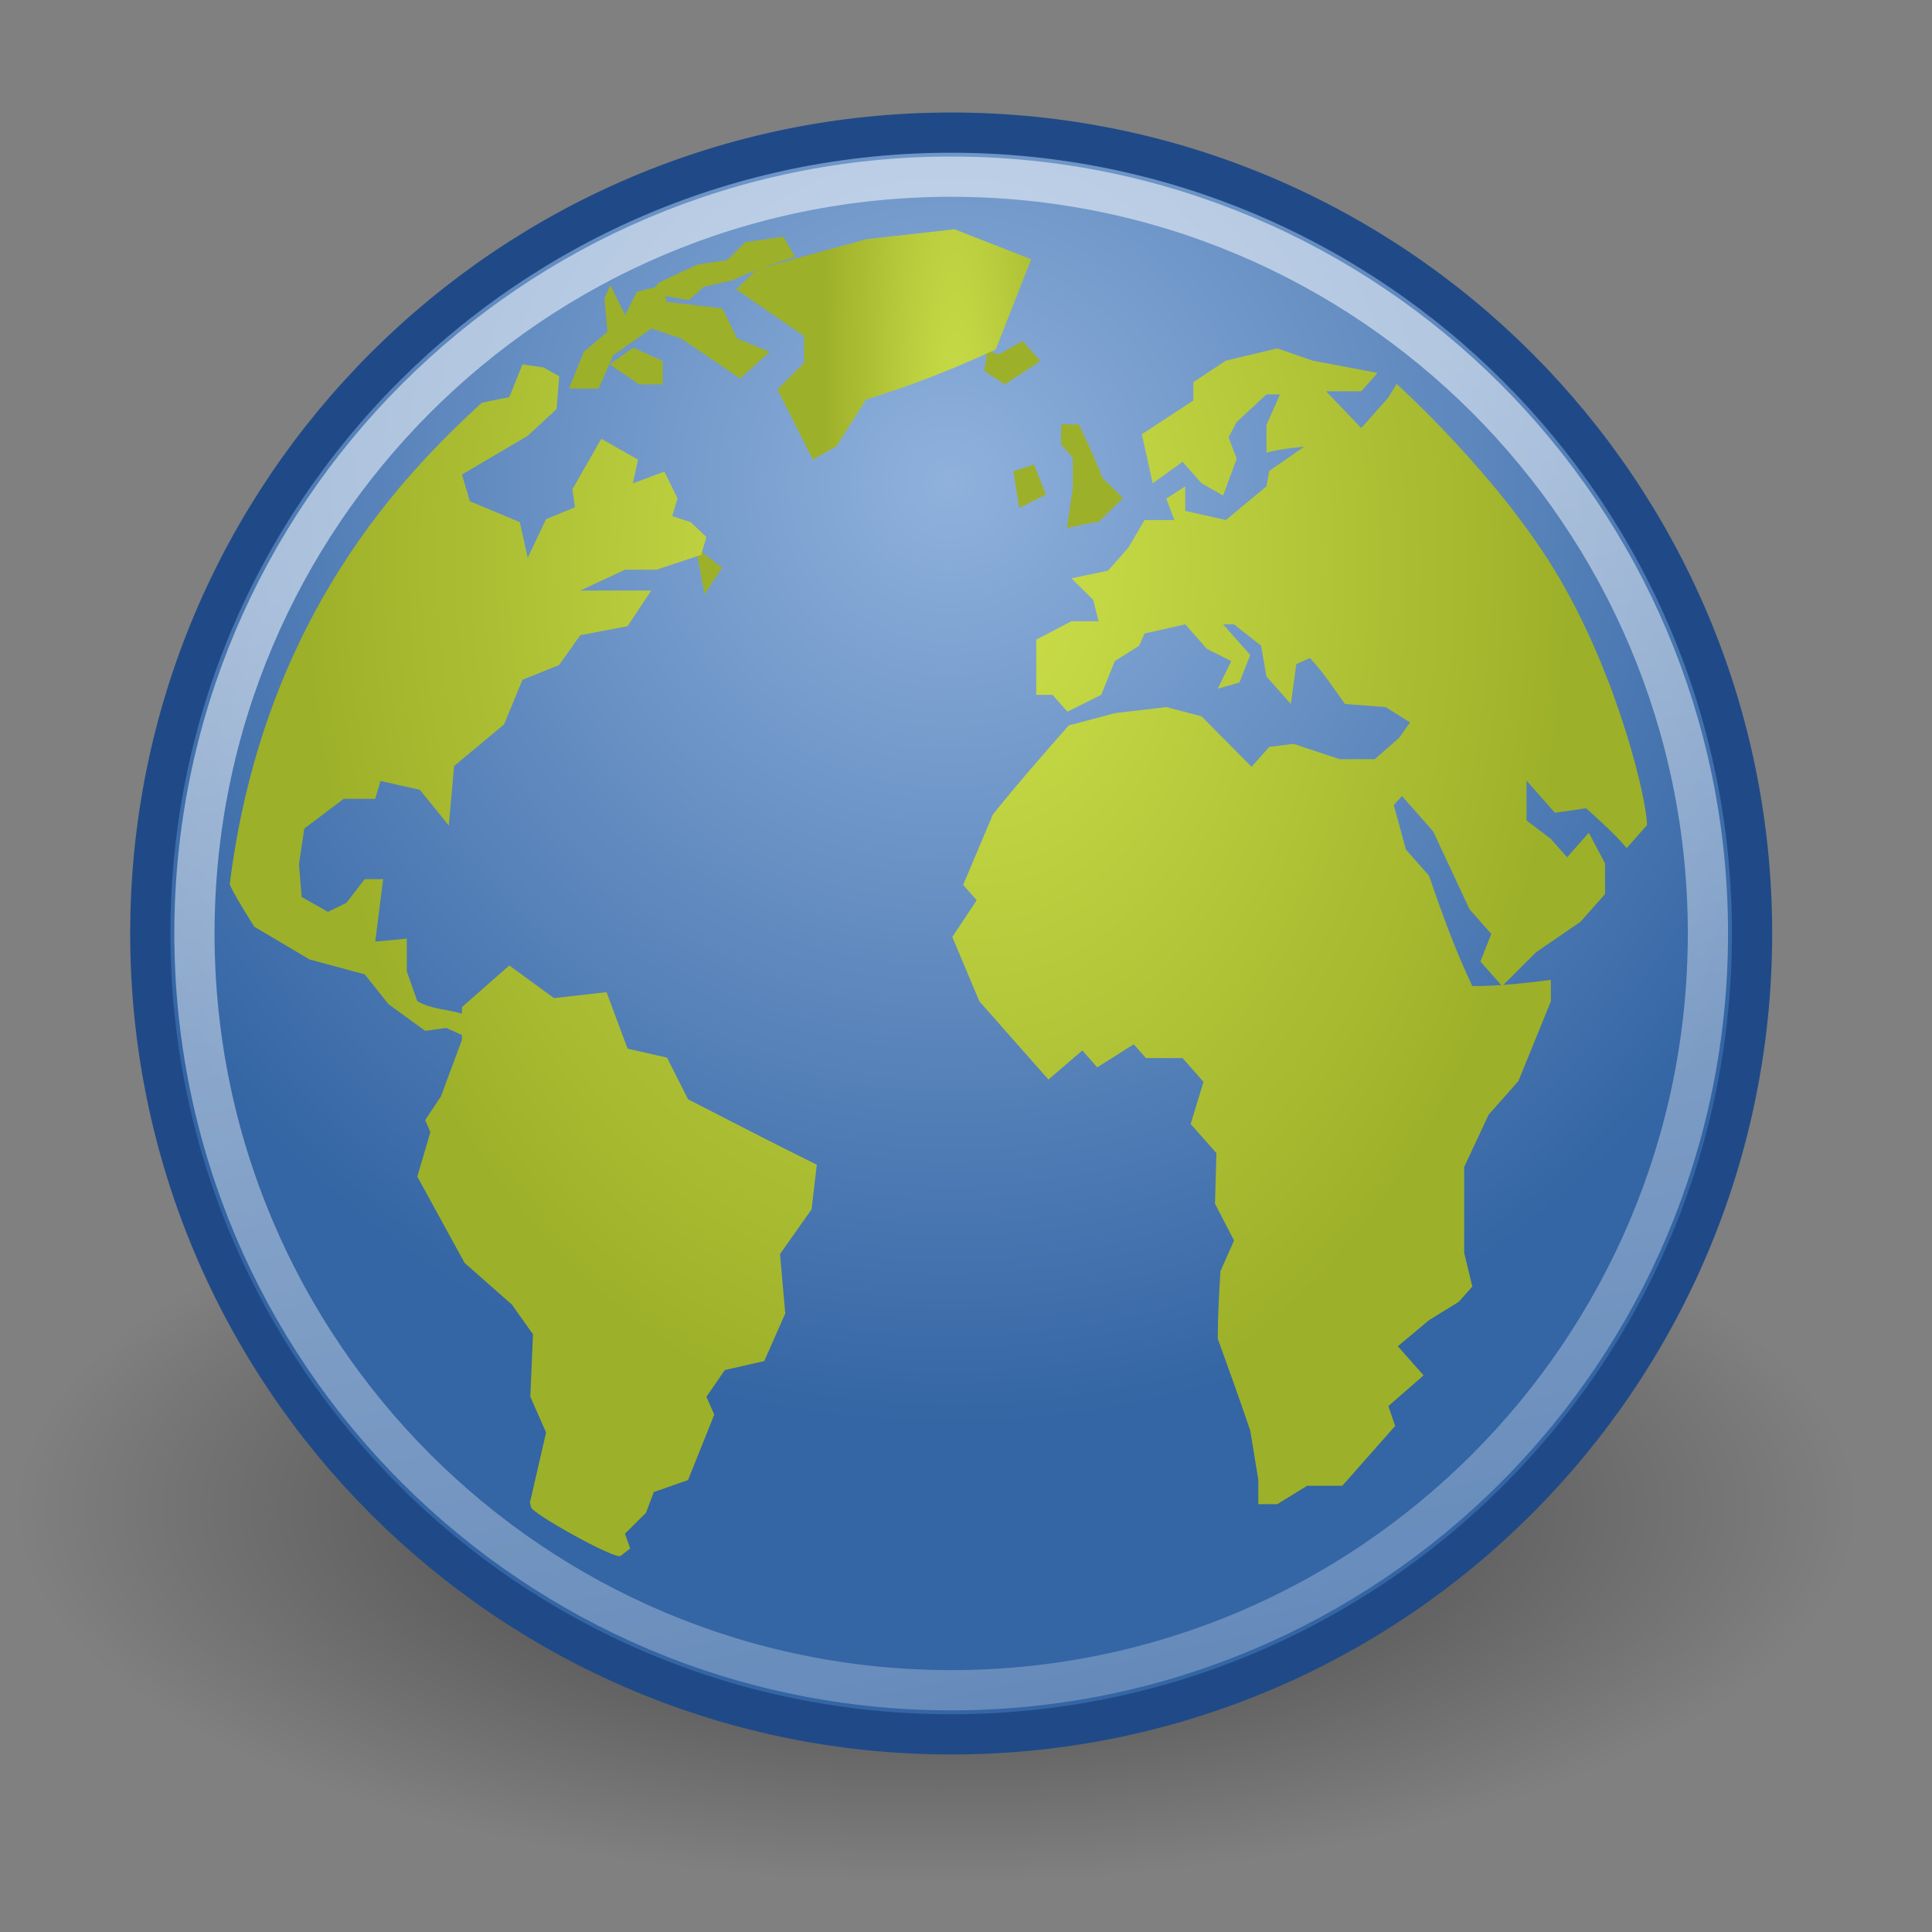<?xml version="1.0" encoding="UTF-8" standalone="no"?>
<!-- Created with Inkscape (http://www.inkscape.org/) --><svg height="48px" id="svg11300" inkscape:export-filename="/home/jimmac/Desktop/wi-fi.png" inkscape:export-xdpi="90.000000" inkscape:export-ydpi="90.000000" inkscape:output_extension="org.inkscape.output.svg.inkscape" inkscape:version="0.45" sodipodi:docbase="/home/dobey/Projects/gnome-icon-theme/scalable/emblems" sodipodi:docname="emblem-web.svg" sodipodi:version="0.32" width="48px" xmlns="http://www.w3.org/2000/svg" xmlns:cc="http://web.resource.org/cc/" xmlns:dc="http://purl.org/dc/elements/1.1/" xmlns:inkscape="http://www.inkscape.org/namespaces/inkscape" xmlns:rdf="http://www.w3.org/1999/02/22-rdf-syntax-ns#" xmlns:sodipodi="http://sodipodi.sourceforge.net/DTD/sodipodi-0.dtd" xmlns:svg="http://www.w3.org/2000/svg" xmlns:xlink="http://www.w3.org/1999/xlink">
  <rect width="100%" height="100%" fill="#808080" stroke="none"/>
  <defs id="defs3">
    <linearGradient id="linearGradient4873" inkscape:collect="always">
      <stop id="stop4875" offset="0" style="stop-color:#ffffff;stop-opacity:1;"/>
      <stop id="stop4877" offset="1" style="stop-color:#ffffff;stop-opacity:0;"/>
    </linearGradient>
    <radialGradient cx="62.625" cy="4.625" fx="62.625" fy="4.625" gradientTransform="matrix(1,0,0,0.341,1.298961e-14,3.047)" gradientUnits="userSpaceOnUse" id="radialGradient9169" inkscape:collect="always" r="10.625" xlink:href="#linearGradient8838"/>
    <linearGradient id="linearGradient8838" inkscape:collect="always">
      <stop id="stop8840" offset="0" style="stop-color:#000000;stop-opacity:1;"/>
      <stop id="stop8842" offset="1" style="stop-color:#000000;stop-opacity:0;"/>
    </linearGradient>
    <radialGradient cx="62.2" cy="-8.726" fx="62.2" fy="-8.726" gradientTransform="matrix(1.122,-2.185101e-15,2.185149e-15,1.122,-7.61,1.068)" gradientUnits="userSpaceOnUse" id="radialGradient9171" inkscape:collect="always" r="9.755" xlink:href="#linearGradient8647"/>
    <linearGradient id="linearGradient8647">
      <stop id="stop8649" offset="0" style="stop-color:#8fb1dc;stop-opacity:1;"/>
      <stop id="stop8651" offset="1" style="stop-color:#3465a4;stop-opacity:1;"/>
    </linearGradient>
    <radialGradient cx="62.225" cy="-3.442" fx="62.225" fy="-3.442" gradientTransform="matrix(1,0,0,0.93,1.662905e-14,-0.24)" gradientUnits="userSpaceOnUse" id="radialGradient8748" inkscape:collect="always" r="10.081" xlink:href="#linearGradient8740"/>
    <linearGradient id="linearGradient8740" inkscape:collect="always">
      <stop id="stop8742" offset="0" style="stop-color:#ffffff;stop-opacity:1;"/>
      <stop id="stop8744" offset="1" style="stop-color:#ffffff;stop-opacity:0;"/>
    </linearGradient>
    <radialGradient cx="62.225" cy="-3.442" fx="62.225" fy="-3.442" gradientTransform="matrix(1,0,0,0.93,1.662905e-14,-0.24)" gradientUnits="userSpaceOnUse" id="radialGradient8750" inkscape:collect="always" r="10.081" xlink:href="#linearGradient8740"/>
    <radialGradient cx="62.225" cy="-3.442" fx="62.225" fy="-3.442" gradientTransform="matrix(1,0,0,0.93,-1.618775e-13,-0.24)" gradientUnits="userSpaceOnUse" id="radialGradient8752" inkscape:collect="always" r="10.081" xlink:href="#linearGradient8740"/>
    <radialGradient cx="62.225" cy="-3.442" fx="62.225" fy="-3.442" gradientTransform="matrix(1,0,0,0.93,-6.799488e-14,-0.24)" gradientUnits="userSpaceOnUse" id="radialGradient9173" inkscape:collect="always" r="10.081" xlink:href="#linearGradient8740"/>
    <radialGradient cx="62.225" cy="-3.442" fx="62.225" fy="-3.442" gradientTransform="matrix(1,0,0,0.93,1.662905e-14,-0.24)" gradientUnits="userSpaceOnUse" id="radialGradient8756" inkscape:collect="always" r="10.081" xlink:href="#linearGradient8740"/>
    <radialGradient cx="62.225" cy="-3.442" fx="62.225" fy="-3.442" gradientTransform="matrix(1,0,0,0.93,1.662905e-14,-0.24)" gradientUnits="userSpaceOnUse" id="radialGradient8758" inkscape:collect="always" r="10.081" xlink:href="#linearGradient8740"/>
    <radialGradient cx="62.225" cy="-3.442" fx="62.225" fy="-3.442" gradientTransform="matrix(1,0,0,0.93,-1.906811e-14,-0.24)" gradientUnits="userSpaceOnUse" id="radialGradient8760" inkscape:collect="always" r="10.081" xlink:href="#linearGradient8740"/>
    <radialGradient cx="62.225" cy="-3.442" fx="62.225" fy="-3.442" gradientTransform="matrix(1,0,0,0.93,-1.960516e-14,-0.24)" gradientUnits="userSpaceOnUse" id="radialGradient9175" inkscape:collect="always" r="10.081" xlink:href="#linearGradient8740"/>
    <radialGradient cx="62.225" cy="-3.442" fx="62.225" fy="-3.442" gradientTransform="matrix(1,0,0,0.93,1.662905e-14,-0.24)" gradientUnits="userSpaceOnUse" id="radialGradient8764" inkscape:collect="always" r="10.081" xlink:href="#linearGradient8740"/>
    <radialGradient cx="62.225" cy="-3.442" fx="62.225" fy="-3.442" gradientTransform="matrix(1,0,0,0.93,-1.965096e-14,-0.24)" gradientUnits="userSpaceOnUse" id="radialGradient8766" inkscape:collect="always" r="10.081" xlink:href="#linearGradient8740"/>
    <radialGradient cx="62.225" cy="-3.442" fx="62.225" fy="-3.442" gradientTransform="matrix(1,0,0,0.93,-2.68581e-14,-0.24)" gradientUnits="userSpaceOnUse" id="radialGradient9177" inkscape:collect="always" r="10.081" xlink:href="#linearGradient8740"/>
    <radialGradient cx="62.225" cy="-3.442" fx="62.225" fy="-3.442" gradientTransform="matrix(1,0,0,0.93,1.662905e-14,-0.24)" gradientUnits="userSpaceOnUse" id="radialGradient8770" inkscape:collect="always" r="10.081" xlink:href="#linearGradient8740"/>
    <radialGradient cx="62.225" cy="-3.442" fx="62.225" fy="-3.442" gradientTransform="matrix(1,0,0,0.93,1.662905e-14,-0.24)" gradientUnits="userSpaceOnUse" id="radialGradient8772" inkscape:collect="always" r="10.081" xlink:href="#linearGradient8740"/>
    <radialGradient cx="62.225" cy="-3.442" fx="62.225" fy="-3.442" gradientTransform="matrix(1,0,0,0.93,-1.618775e-13,-0.24)" gradientUnits="userSpaceOnUse" id="radialGradient8774" inkscape:collect="always" r="10.081" xlink:href="#linearGradient8740"/>
    <radialGradient cx="62.225" cy="-3.442" fx="62.225" fy="-3.442" gradientTransform="matrix(1,0,0,0.93,-6.799488e-14,-0.24)" gradientUnits="userSpaceOnUse" id="radialGradient9179" inkscape:collect="always" r="10.081" xlink:href="#linearGradient8740"/>
    <radialGradient cx="62.225" cy="-3.442" fx="62.225" fy="-3.442" gradientTransform="matrix(1,0,0,0.93,1.662905e-14,-0.24)" gradientUnits="userSpaceOnUse" id="radialGradient8778" inkscape:collect="always" r="10.081" xlink:href="#linearGradient8740"/>
    <radialGradient cx="62.225" cy="-3.442" fx="62.225" fy="-3.442" gradientTransform="matrix(1,0,0,0.93,1.662905e-14,-0.24)" gradientUnits="userSpaceOnUse" id="radialGradient8780" inkscape:collect="always" r="10.081" xlink:href="#linearGradient8740"/>
    <radialGradient cx="62.225" cy="-3.442" fx="62.225" fy="-3.442" gradientTransform="matrix(1,0,0,0.93,-2.257223e-14,-0.24)" gradientUnits="userSpaceOnUse" id="radialGradient8782" inkscape:collect="always" r="10.081" xlink:href="#linearGradient8740"/>
    <radialGradient cx="62.225" cy="-3.442" fx="62.225" fy="-3.442" gradientTransform="matrix(1,0,0,0.93,-2.79498e-14,0.797)" gradientUnits="userSpaceOnUse" id="radialGradient9181" inkscape:collect="always" r="10.081" xlink:href="#linearGradient8740"/>
    <radialGradient cx="62.225" cy="-3.442" fx="62.225" fy="-3.442" gradientTransform="matrix(1,0,0,0.93,1.662905e-14,-0.24)" gradientUnits="userSpaceOnUse" id="radialGradient8786" inkscape:collect="always" r="10.081" xlink:href="#linearGradient8740"/>
    <radialGradient cx="62.225" cy="-3.442" fx="62.225" fy="-3.442" gradientTransform="matrix(1,0,0,0.93,-8.035238e-14,-0.24)" gradientUnits="userSpaceOnUse" id="radialGradient8788" inkscape:collect="always" r="10.081" xlink:href="#linearGradient8740"/>
    <radialGradient cx="62.225" cy="-3.442" fx="62.225" fy="-3.442" gradientTransform="matrix(1,0,0,0.93,-4.638683e-14,-0.24)" gradientUnits="userSpaceOnUse" id="radialGradient9183" inkscape:collect="always" r="10.081" xlink:href="#linearGradient8740"/>
    <radialGradient cx="62.225" cy="-3.442" fx="62.225" fy="-3.442" gradientTransform="matrix(1,0,0,0.93,1.662905e-14,-0.24)" gradientUnits="userSpaceOnUse" id="radialGradient8792" inkscape:collect="always" r="10.081" xlink:href="#linearGradient8740"/>
    <radialGradient cx="62.225" cy="-3.442" fx="62.225" fy="-3.442" gradientTransform="matrix(1,0,0,0.93,1.662905e-14,-0.24)" gradientUnits="userSpaceOnUse" id="radialGradient8794" inkscape:collect="always" r="10.081" xlink:href="#linearGradient8740"/>
    <radialGradient cx="62.225" cy="-3.442" fx="62.225" fy="-3.442" gradientTransform="matrix(1,0,0,0.93,1.662905e-14,-0.24)" gradientUnits="userSpaceOnUse" id="radialGradient8796" inkscape:collect="always" r="10.081" xlink:href="#linearGradient8740"/>
    <radialGradient cx="62.225" cy="-3.442" fx="62.225" fy="-3.442" gradientTransform="matrix(1,0,0,0.93,1.662905e-14,-0.24)" gradientUnits="userSpaceOnUse" id="radialGradient8798" inkscape:collect="always" r="10.081" xlink:href="#linearGradient8740"/>
    <radialGradient cx="62.225" cy="-3.442" fx="62.225" fy="-3.442" gradientTransform="matrix(1,0,0,0.93,1.662905e-14,-0.24)" gradientUnits="userSpaceOnUse" id="radialGradient8800" inkscape:collect="always" r="10.081" xlink:href="#linearGradient8740"/>
    <radialGradient cx="62.225" cy="-3.442" fx="62.225" fy="-3.442" gradientTransform="matrix(1,0,0,0.93,1.662905e-14,-0.24)" gradientUnits="userSpaceOnUse" id="radialGradient8802" inkscape:collect="always" r="10.081" xlink:href="#linearGradient8740"/>
    <radialGradient cx="62.225" cy="-3.442" fx="62.225" fy="-3.442" gradientTransform="matrix(1,0,0,0.93,1.662905e-14,-0.24)" gradientUnits="userSpaceOnUse" id="radialGradient8804" inkscape:collect="always" r="10.081" xlink:href="#linearGradient8740"/>
    <radialGradient cx="62.225" cy="-3.442" fx="62.225" fy="-3.442" gradientTransform="matrix(1,0,0,0.93,1.662905e-14,-0.24)" gradientUnits="userSpaceOnUse" id="radialGradient8806" inkscape:collect="always" r="10.081" xlink:href="#linearGradient8740"/>
    <radialGradient cx="62.225" cy="-3.442" fx="62.225" fy="-3.442" gradientTransform="matrix(1,0,0,0.93,1.662905e-14,-0.24)" gradientUnits="userSpaceOnUse" id="radialGradient8808" inkscape:collect="always" r="10.081" xlink:href="#linearGradient8740"/>
    <radialGradient cx="62.225" cy="-3.442" fx="62.225" fy="-3.442" gradientTransform="matrix(1,0,0,0.93,1.662905e-14,-0.24)" gradientUnits="userSpaceOnUse" id="radialGradient8810" inkscape:collect="always" r="10.081" xlink:href="#linearGradient8740"/>
    <radialGradient cx="24.653" cy="18.944" fx="24.652" fy="18.944" gradientTransform="matrix(7.657394e-2,2.761,-1.97,5.463895e-2,60.099,-55.472)" gradientUnits="userSpaceOnUse" id="radialGradient9185" inkscape:collect="always" r="8.617" xlink:href="#linearGradient8924"/>
    <linearGradient id="linearGradient8924">
      <stop id="stop8926" offset="0" style="stop-color:#cee14b"/>
      <stop id="stop8928" offset="1" style="stop-color:#9db029"/>
    </linearGradient>
    <radialGradient cx="62.225" cy="-3.442" fx="62.225" fy="-3.442" gradientTransform="matrix(1,0,0,0.93,-4.23828e-14,-0.24)" gradientUnits="userSpaceOnUse" id="radialGradient8812" inkscape:collect="always" r="10.081" xlink:href="#linearGradient8740"/>
    <radialGradient cx="24.653" cy="18.944" fx="24.652" fy="18.944" gradientTransform="matrix(6.822876e-2,2.46,-1.755,4.868429e-2,55.129,-46.822)" gradientUnits="userSpaceOnUse" id="radialGradient9187" inkscape:collect="always" r="8.617" xlink:href="#linearGradient8924"/>
    <radialGradient cx="62.225" cy="-3.442" fx="62.225" fy="-3.442" gradientTransform="matrix(0.891,0,0,0.829,1.58,2.391)" gradientUnits="userSpaceOnUse" id="radialGradient9189" inkscape:collect="always" r="10.081" xlink:href="#linearGradient8740"/>
    <radialGradient cx="25.135" cy="14.542" fx="25.135" fy="14.542" gradientTransform="matrix(0.16,5.753,-0.807,2.23703e-2,32.873,-131.697)" gradientUnits="userSpaceOnUse" id="radialGradient9191" inkscape:collect="always" r="4.135" xlink:href="#linearGradient8930"/>
    <linearGradient id="linearGradient8930">
      <stop id="stop8932" offset="0" style="stop-color:#cee14b"/>
      <stop id="stop8934" offset="1" style="stop-color:#9db029"/>
    </linearGradient>
    <radialGradient cx="62.225" cy="-3.442" fx="62.225" fy="-3.442" gradientTransform="matrix(1,0,0,0.93,-5.087595e-14,-0.24)" gradientUnits="userSpaceOnUse" id="radialGradient8816" inkscape:collect="always" r="10.081" xlink:href="#linearGradient8740"/>
    <radialGradient cx="25.135" cy="14.542" fx="25.135" fy="14.542" gradientTransform="matrix(0.16,5.753,-0.807,2.23703e-2,32.873,-130.867)" gradientUnits="userSpaceOnUse" id="radialGradient9193" inkscape:collect="always" r="4.135" xlink:href="#linearGradient8930"/>
    <radialGradient cx="62.225" cy="-3.442" fx="62.225" fy="-3.442" gradientTransform="matrix(1,0,0,0.93,-3.093343e-14,0.59)" gradientUnits="userSpaceOnUse" id="radialGradient9195" inkscape:collect="always" r="10.081" xlink:href="#linearGradient8740"/>
    <radialGradient cx="24.479" cy="17.574" fx="24.479" fy="17.574" gradientTransform="matrix(0.222,8.004,-0.597,1.656095e-2,29.545,-182.327)" gradientUnits="userSpaceOnUse" id="radialGradient9197" inkscape:collect="always" r="2.972" xlink:href="#linearGradient8912"/>
    <linearGradient id="linearGradient8912">
      <stop id="stop8914" offset="0" style="stop-color:#cee14b"/>
      <stop id="stop8916" offset="1" style="stop-color:#9db029"/>
    </linearGradient>
    <radialGradient cx="62.225" cy="-3.442" fx="62.225" fy="-3.442" gradientTransform="matrix(1,0,0,0.93,-1.223188e-13,-0.24)" gradientUnits="userSpaceOnUse" id="radialGradient8820" inkscape:collect="always" r="10.081" xlink:href="#linearGradient8740"/>
    <radialGradient cx="24.479" cy="17.574" fx="24.479" fy="17.574" gradientTransform="matrix(0.222,8.004,-0.597,1.656095e-2,29.857,-181.6)" gradientUnits="userSpaceOnUse" id="radialGradient9199" inkscape:collect="always" r="2.972" xlink:href="#linearGradient8912"/>
    <radialGradient cx="62.225" cy="-3.442" fx="62.225" fy="-3.442" gradientTransform="matrix(1,0,0,0.93,0.311,0.486)" gradientUnits="userSpaceOnUse" id="radialGradient9201" inkscape:collect="always" r="10.081" xlink:href="#linearGradient8740"/>
    <radialGradient cx="25.969" cy="17.258" fx="25.969" fy="17.258" gradientTransform="matrix(6.718136e-2,2.422,-1.629,4.51789e-2,52.369,-50.34)" gradientUnits="userSpaceOnUse" id="radialGradient9203" inkscape:collect="always" r="9.822" xlink:href="#linearGradient8918"/>
    <linearGradient id="linearGradient8918">
      <stop id="stop8920" offset="0" style="stop-color:#cee14b"/>
      <stop id="stop8922" offset="1" style="stop-color:#9db029"/>
    </linearGradient>
    <radialGradient cx="62.225" cy="-3.442" fx="62.225" fy="-3.442" gradientTransform="matrix(1,0,0,0.93,-3.15581e-14,-0.24)" gradientUnits="userSpaceOnUse" id="radialGradient8824" inkscape:collect="always" r="10.081" xlink:href="#linearGradient8740"/>
    <radialGradient cx="25.969" cy="17.258" fx="25.969" fy="17.258" gradientTransform="matrix(6.168149e-2,2.224,-1.496,4.148028e-2,50.511,-44.508)" gradientUnits="userSpaceOnUse" id="radialGradient9205" inkscape:collect="always" r="9.822" xlink:href="#linearGradient8918"/>
    <radialGradient cx="62.225" cy="-3.442" fx="62.225" fy="-3.442" gradientTransform="matrix(0.918,0,0,0.854,2.43,1.49)" gradientUnits="userSpaceOnUse" id="radialGradient9207" inkscape:collect="always" r="10.081" xlink:href="#linearGradient8740"/>
    <linearGradient gradientUnits="userSpaceOnUse" id="linearGradient4879" inkscape:collect="always" x1="63.397" x2="68.911" xlink:href="#linearGradient4873" y1="-9.383" y2="16.839"/>
  </defs>
  <sodipodi:namedview bordercolor="#666666" borderopacity="0.255" fill="#eeeeec" id="base" inkscape:current-layer="layer1" inkscape:cx="16.217641" inkscape:cy="22.472776" inkscape:document-units="px" inkscape:grid-bbox="true" inkscape:pageopacity="0.0" inkscape:pageshadow="2" inkscape:showpageshadow="false" inkscape:window-height="549" inkscape:window-width="822" inkscape:window-x="234" inkscape:window-y="201" inkscape:zoom="2" pagecolor="#ffffff" showgrid="false" stroke="#555753"/>
  <g id="layer1" inkscape:groupmode="layer" inkscape:label="Layer 1">
    <g id="g3020" inkscape:label="Layer 1" transform="matrix(1.673,0,0,1.673,-3.189,-2.669)">
      <g id="g8936" style="display:inline" transform="matrix(1.285,0,0,1.285,-63.896,19.969)">
        <path d="M 73.25 4.625 A 10.625 3.625 0 1 1  52,4.625 A 10.625 3.625 0 1 1  73.25 4.625 z" id="path8836" sodipodi:cx="62.625" sodipodi:cy="4.625" sodipodi:rx="10.625" sodipodi:ry="3.625" sodipodi:type="arc" style="opacity:0.56;color:#000000;fill:url(#radialGradient9169);fill-opacity:1;fill-rule:evenodd;stroke:none;stroke-width:1;stroke-linecap:butt;stroke-linejoin:round;marker:none;marker-start:none;marker-mid:none;marker-end:none;stroke-miterlimit:4;stroke-dasharray:none;stroke-dashoffset:0;stroke-opacity:1;visibility:visible;display:inline;overflow:visible" transform="matrix(1,0,0,1.192,-0.591,-2.379)"/>
        <path d="M 71.456,-3.511 C 71.456,1.601 67.312,5.745 62.2,5.745 C 57.089,5.745 52.945,1.601 52.945,-3.511 C 52.945,-8.623 57.089,-12.766 62.2,-12.766 C 67.312,-12.766 71.456,-8.623 71.456,-3.511 L 71.456,-3.511 z " id="path6495" style="fill:url(#radialGradient9171);fill-opacity:1;fill-rule:nonzero;stroke:#204a87;stroke-width:0.465;stroke-miterlimit:4;stroke-dasharray:none"/>
        <path d="M 70.946,-3.511 C 70.946,1.319 67.03,5.235 62.201,5.235 C 57.37,5.235 53.455,1.319 53.455,-3.511 C 53.455,-8.341 57.37,-12.257 62.201,-12.257 C 67.03,-12.257 70.946,-8.341 70.946,-3.511 L 70.946,-3.511 z " id="path8655" style="opacity:0.527;fill:none;fill-opacity:1;fill-rule:nonzero;stroke:url(#linearGradient4879);stroke-width:0.465;stroke-miterlimit:4;stroke-dasharray:none;stroke-opacity:1"/>
        
        
        <g id="g6532" style="fill:#9db029;fill-rule:nonzero;stroke:url(#radialGradient8752);stroke-miterlimit:4" transform="matrix(0.469,0,0,0.469,50.39,-14.574)">
          <path d="M 26.07,9.236 L 25.997,9.729 L 26.507,10.059 L 27.378,9.483 L 26.942,8.989 L 26.36,9.319 L 26.07,9.236" id="path6534" style="fill:#9db029;stroke:url(#radialGradient9173)"/>
        </g>
        
        
        <g id="g6548" style="fill:#9db029;fill-rule:nonzero;stroke:url(#radialGradient8760);stroke-miterlimit:4" transform="matrix(0.469,0,0,0.469,49.772,-14.574)">
          <path d="M 28.833,12.775 L 28.542,12.034 L 28.032,12.199 L 28.179,13.103 L 28.833,12.775" id="path6550" style="fill:#9db029;stroke:url(#radialGradient9175)"/>
        </g>
        
        <g id="g6556" style="fill:#9db029;fill-rule:nonzero;stroke:url(#radialGradient8766);stroke-miterlimit:4" transform="matrix(0.469,0,0,0.469,49.948,-14.574)">
          <path d="M 29.123,12.609 L 28.977,13.597 L 29.777,13.432 L 30.358,12.857 L 29.85,12.363 C 29.679,11.908 29.482,11.483 29.268,11.046 L 28.833,11.046 L 28.833,11.54 L 29.123,11.869 L 29.123,12.609" id="path6558" style="fill:#9db029;stroke:url(#radialGradient9177)"/>
        </g>
        
        
        <g id="g6572" style="fill:#9db029;fill-rule:nonzero;stroke:url(#radialGradient8774);stroke-miterlimit:4" transform="matrix(0.469,0,0,0.469,50.39,-14.574)">
          <path d="M 16.766,9.565 L 17.492,10.059 L 18.074,10.059 L 18.074,9.483 L 17.348,9.154 L 16.766,9.565" id="path6574" style="fill:#9db029;stroke:url(#radialGradient9179)"/>
        </g>
        
        
        <g id="g6608" style="fill:#9db029;fill-rule:nonzero;stroke:url(#radialGradient8782);stroke-miterlimit:4" transform="matrix(0.469,0,0,0.469,50.965,-14.529)">
          <path d="M 17.492,7.887 L 17.856,7.559 L 18.583,7.394 C 19.081,7.152 19.581,6.989 20.11,6.818 L 19.82,6.324 L 18.881,6.459 L 18.438,6.901 L 17.707,7.007 L 17.057,7.312 L 16.741,7.465 L 16.548,7.723 L 17.492,7.887" id="path6610" style="fill:#9db029;stroke:url(#radialGradient9181)"/>
        </g>
        
        <g id="g6616" style="fill:#9db029;fill-rule:nonzero;stroke:url(#radialGradient8788);stroke-miterlimit:4" transform="matrix(0.469,0,0,0.469,50.567,-14.309)">
          <path d="M 18.729,14.666 L 19.165,14.008 L 18.51,13.515 L 18.729,14.666" id="path6618" style="fill:#9db029;stroke:url(#radialGradient9183)"/>
        </g>
        
        
        
        
        
        
        
        
        
        
        <g id="g6564" style="fill:url(#radialGradient9185);fill-opacity:1;fill-rule:nonzero;stroke:url(#radialGradient8812);stroke-miterlimit:4" transform="matrix(0.469,0,0,0.469,50.744,-14.618)">
          <path d="M 17.943,27.769 L 17.425,26.742 L 16.453,26.522 L 15.935,25.13 L 14.64,25.276 L 13.539,24.471 L 12.373,25.497 L 12.373,25.658 C 12.02,25.556 11.586,25.543 11.272,25.349 L 11.013,24.617 L 11.013,23.81 L 10.236,23.883 C 10.3,23.37 10.365,22.857 10.43,22.344 L 9.976,22.344 L 9.523,22.93 L 9.07,23.15 L 8.422,22.784 L 8.357,21.978 L 8.487,21.098 L 9.458,20.365 L 10.235,20.365 L 10.365,19.925 L 11.336,20.144 L 12.049,21.025 L 12.178,19.558 L 13.409,18.532 L 13.863,17.432 L 14.769,17.066 L 15.287,16.333 L 16.453,16.112 L 17.036,15.233 C 16.453,15.233 15.87,15.233 15.287,15.233 L 16.389,14.72 L 17.165,14.72 L 18.267,14.353 L 18.396,13.914 L 18.007,13.547 L 17.554,13.4 L 17.684,12.96 L 17.36,12.301 L 16.582,12.593 L 16.712,12.007 L 15.805,11.494 L 15.093,12.739 L 15.158,13.18 L 14.445,13.474 L 13.992,14.426 L 13.798,13.547 L 12.567,13.033 L 12.372,12.374 L 13.992,11.42 L 14.704,10.761 L 14.769,9.954 L 14.381,9.734 L 13.863,9.661 L 13.539,10.467 C 13.539,10.467 12.997,10.573 12.858,10.608 C 11.079,12.247 7.486,15.785 6.651,22.464 C 6.684,22.619 7.256,23.517 7.256,23.517 L 8.616,24.323 L 9.976,24.69 L 10.56,25.423 L 11.466,26.083 L 11.984,26.01 L 12.372,26.185 L 12.372,26.303 L 11.855,27.696 L 11.466,28.282 L 11.595,28.576 L 11.272,29.674 L 12.438,31.801 L 13.603,32.828 L 14.122,33.56 L 14.057,35.1 L 14.445,35.979 L 14.057,37.666 C 14.057,37.666 14.026,37.655 14.076,37.824 C 14.126,37.993 16.151,39.117 16.28,39.021 C 16.408,38.924 16.518,38.838 16.518,38.838 L 16.389,38.473 L 16.906,37.96 L 17.101,37.446 L 17.943,37.152 L 18.59,35.539 L 18.396,35.1 L 18.849,34.441 L 19.821,34.22 L 20.339,33.047 L 20.21,31.582 L 20.987,30.482 L 21.116,29.382 C 20.053,28.855 18.998,28.312 17.943,27.769" id="path6566" style="fill:url(#radialGradient9187);fill-opacity:1;stroke:url(#radialGradient9189)"/>
        </g>
        <g id="g6540" style="fill:url(#radialGradient9191);fill-opacity:1;fill-rule:nonzero;stroke:url(#radialGradient8816);stroke-miterlimit:4" transform="matrix(0.469,0,0,0.469,50.523,-14.441)">
          <path d="M 26.87,6.693 L 24.98,5.953 L 22.8,6.199 L 20.109,6.939 L 19.601,7.434 L 21.273,8.585 L 21.273,9.243 L 20.618,9.901 L 21.491,11.63 L 22.071,11.3 L 22.8,10.149 C 23.923,9.802 24.93,9.408 25.997,8.914 L 26.87,6.693" id="path6542" style="fill:url(#radialGradient9193);fill-opacity:1;stroke:url(#radialGradient9195)"/>
        </g>
        <g id="g6580" style="fill:url(#radialGradient9197);fill-opacity:1;fill-rule:nonzero;stroke:url(#radialGradient8820);stroke-miterlimit:4" transform="matrix(0.469,0,0,0.469,50.832,-14.75)">
          <path d="M 15.187,9.633 L 14.823,10.538 L 15.551,10.538 L 15.914,9.715 C 16.228,9.494 16.54,9.271 16.859,9.057 L 17.586,9.304 C 18.071,9.633 18.555,9.963 19.04,10.291 L 19.767,9.633 L 18.967,9.304 L 18.603,8.564 L 17.222,8.399 L 17.15,7.987 L 16.495,8.152 L 16.205,8.728 L 15.841,7.988 L 15.696,8.317 L 15.769,9.139 L 15.187,9.633" id="path6582" style="fill:url(#radialGradient9199);fill-opacity:1;stroke:url(#radialGradient9201)"/>
        </g>
        <g id="g6626" style="fill:url(#radialGradient9203);fill-opacity:1;fill-rule:nonzero;stroke:url(#radialGradient8824);stroke-miterlimit:4" transform="matrix(0.469,0,0,0.469,50.125,-14.485)">
          <path d="M 42.893,20.729 C 42.893,20.97 42.893,20.729 42.893,20.729 L 42.393,21.296 C 42.086,20.934 41.742,20.631 41.392,20.313 L 40.625,20.426 L 39.924,19.633 L 39.924,20.614 L 40.524,21.069 L 40.924,21.522 L 41.459,20.917 C 41.593,21.169 41.726,21.421 41.859,21.673 L 41.859,22.428 L 41.258,23.108 L 40.157,23.864 L 39.323,24.696 L 38.788,24.09 L 39.056,23.41 L 38.522,22.806 L 37.621,20.88 L 36.854,20.012 L 36.653,20.238 L 36.954,21.333 L 37.521,21.975 C 37.844,22.91 38.164,23.803 38.589,24.696 C 39.248,24.696 39.87,24.626 40.524,24.543 L 40.524,25.072 L 39.724,27.036 L 38.989,27.867 L 38.388,29.153 C 38.388,29.857 38.388,30.562 38.388,31.267 L 38.589,32.099 L 38.256,32.475 L 37.521,32.929 L 36.753,33.571 L 37.388,34.288 L 36.52,35.045 L 36.687,35.535 L 35.385,37.009 L 34.518,37.009 L 33.783,37.462 L 33.315,37.462 L 33.315,36.858 L 33.116,35.648 C 32.858,34.889 32.589,34.136 32.316,33.383 C 32.316,32.827 32.349,32.276 32.382,31.72 L 32.717,30.965 L 32.248,30.058 L 32.283,28.812 L 31.648,28.094 L 31.965,27.056 L 31.449,26.47 L 30.547,26.47 L 30.246,26.13 L 29.345,26.698 L 28.979,26.281 L 28.144,26.999 C 27.577,26.356 27.01,25.714 26.442,25.072 L 25.775,23.485 L 26.376,22.58 L 26.042,22.202 L 26.776,20.464 C 27.378,19.714 28.008,18.995 28.644,18.273 L 29.779,17.971 L 31.047,17.821 L 31.915,18.047 L 33.15,19.293 L 33.584,18.802 L 34.183,18.727 L 35.319,19.105 L 36.186,19.105 L 36.787,18.576 L 37.054,18.198 L 36.453,17.821 L 35.451,17.745 C 35.173,17.36 34.915,16.955 34.585,16.612 L 34.251,16.763 L 34.117,17.745 L 33.516,17.066 L 33.384,16.309 L 32.716,15.782 L 32.448,15.782 L 33.116,16.537 L 32.849,17.216 L 32.316,17.367 L 32.649,16.687 L 32.047,16.386 L 31.515,15.782 L 30.512,16.008 L 30.38,16.309 L 29.779,16.687 L 29.445,17.519 L 28.612,17.934 L 28.244,17.519 L 27.844,17.519 L 27.844,16.159 L 28.712,15.705 L 29.379,15.705 L 29.245,15.177 L 28.712,14.648 L 29.612,14.459 L 30.113,13.893 L 30.512,13.212 L 31.248,13.212 L 31.047,12.684 L 31.515,12.382 L 31.515,12.986 L 32.515,13.212 L 33.516,12.382 L 33.583,12.004 L 34.45,11.4 C 34.136,11.439 33.823,11.467 33.516,11.551 L 33.516,10.87 L 33.85,10.115 L 33.516,10.115 L 32.783,10.795 L 32.582,11.173 L 32.783,11.702 L 32.448,12.608 L 31.915,12.305 L 31.449,11.777 L 30.713,12.305 L 30.446,11.097 L 31.714,10.266 L 31.714,9.813 L 32.516,9.284 L 33.783,8.982 L 34.651,9.284 L 36.253,9.586 L 35.853,10.039 L 34.985,10.039 L 35.853,10.946 L 36.52,10.191 L 36.723,9.859 C 36.723,9.859 39.282,12.152 40.744,14.661 C 42.206,17.17 42.893,20.128 42.893,20.729 z " id="path6628" style="fill:url(#radialGradient9205);fill-opacity:1;stroke:url(#radialGradient9207)"/>
        </g>
      </g>
    </g>
  </g>
</svg>
